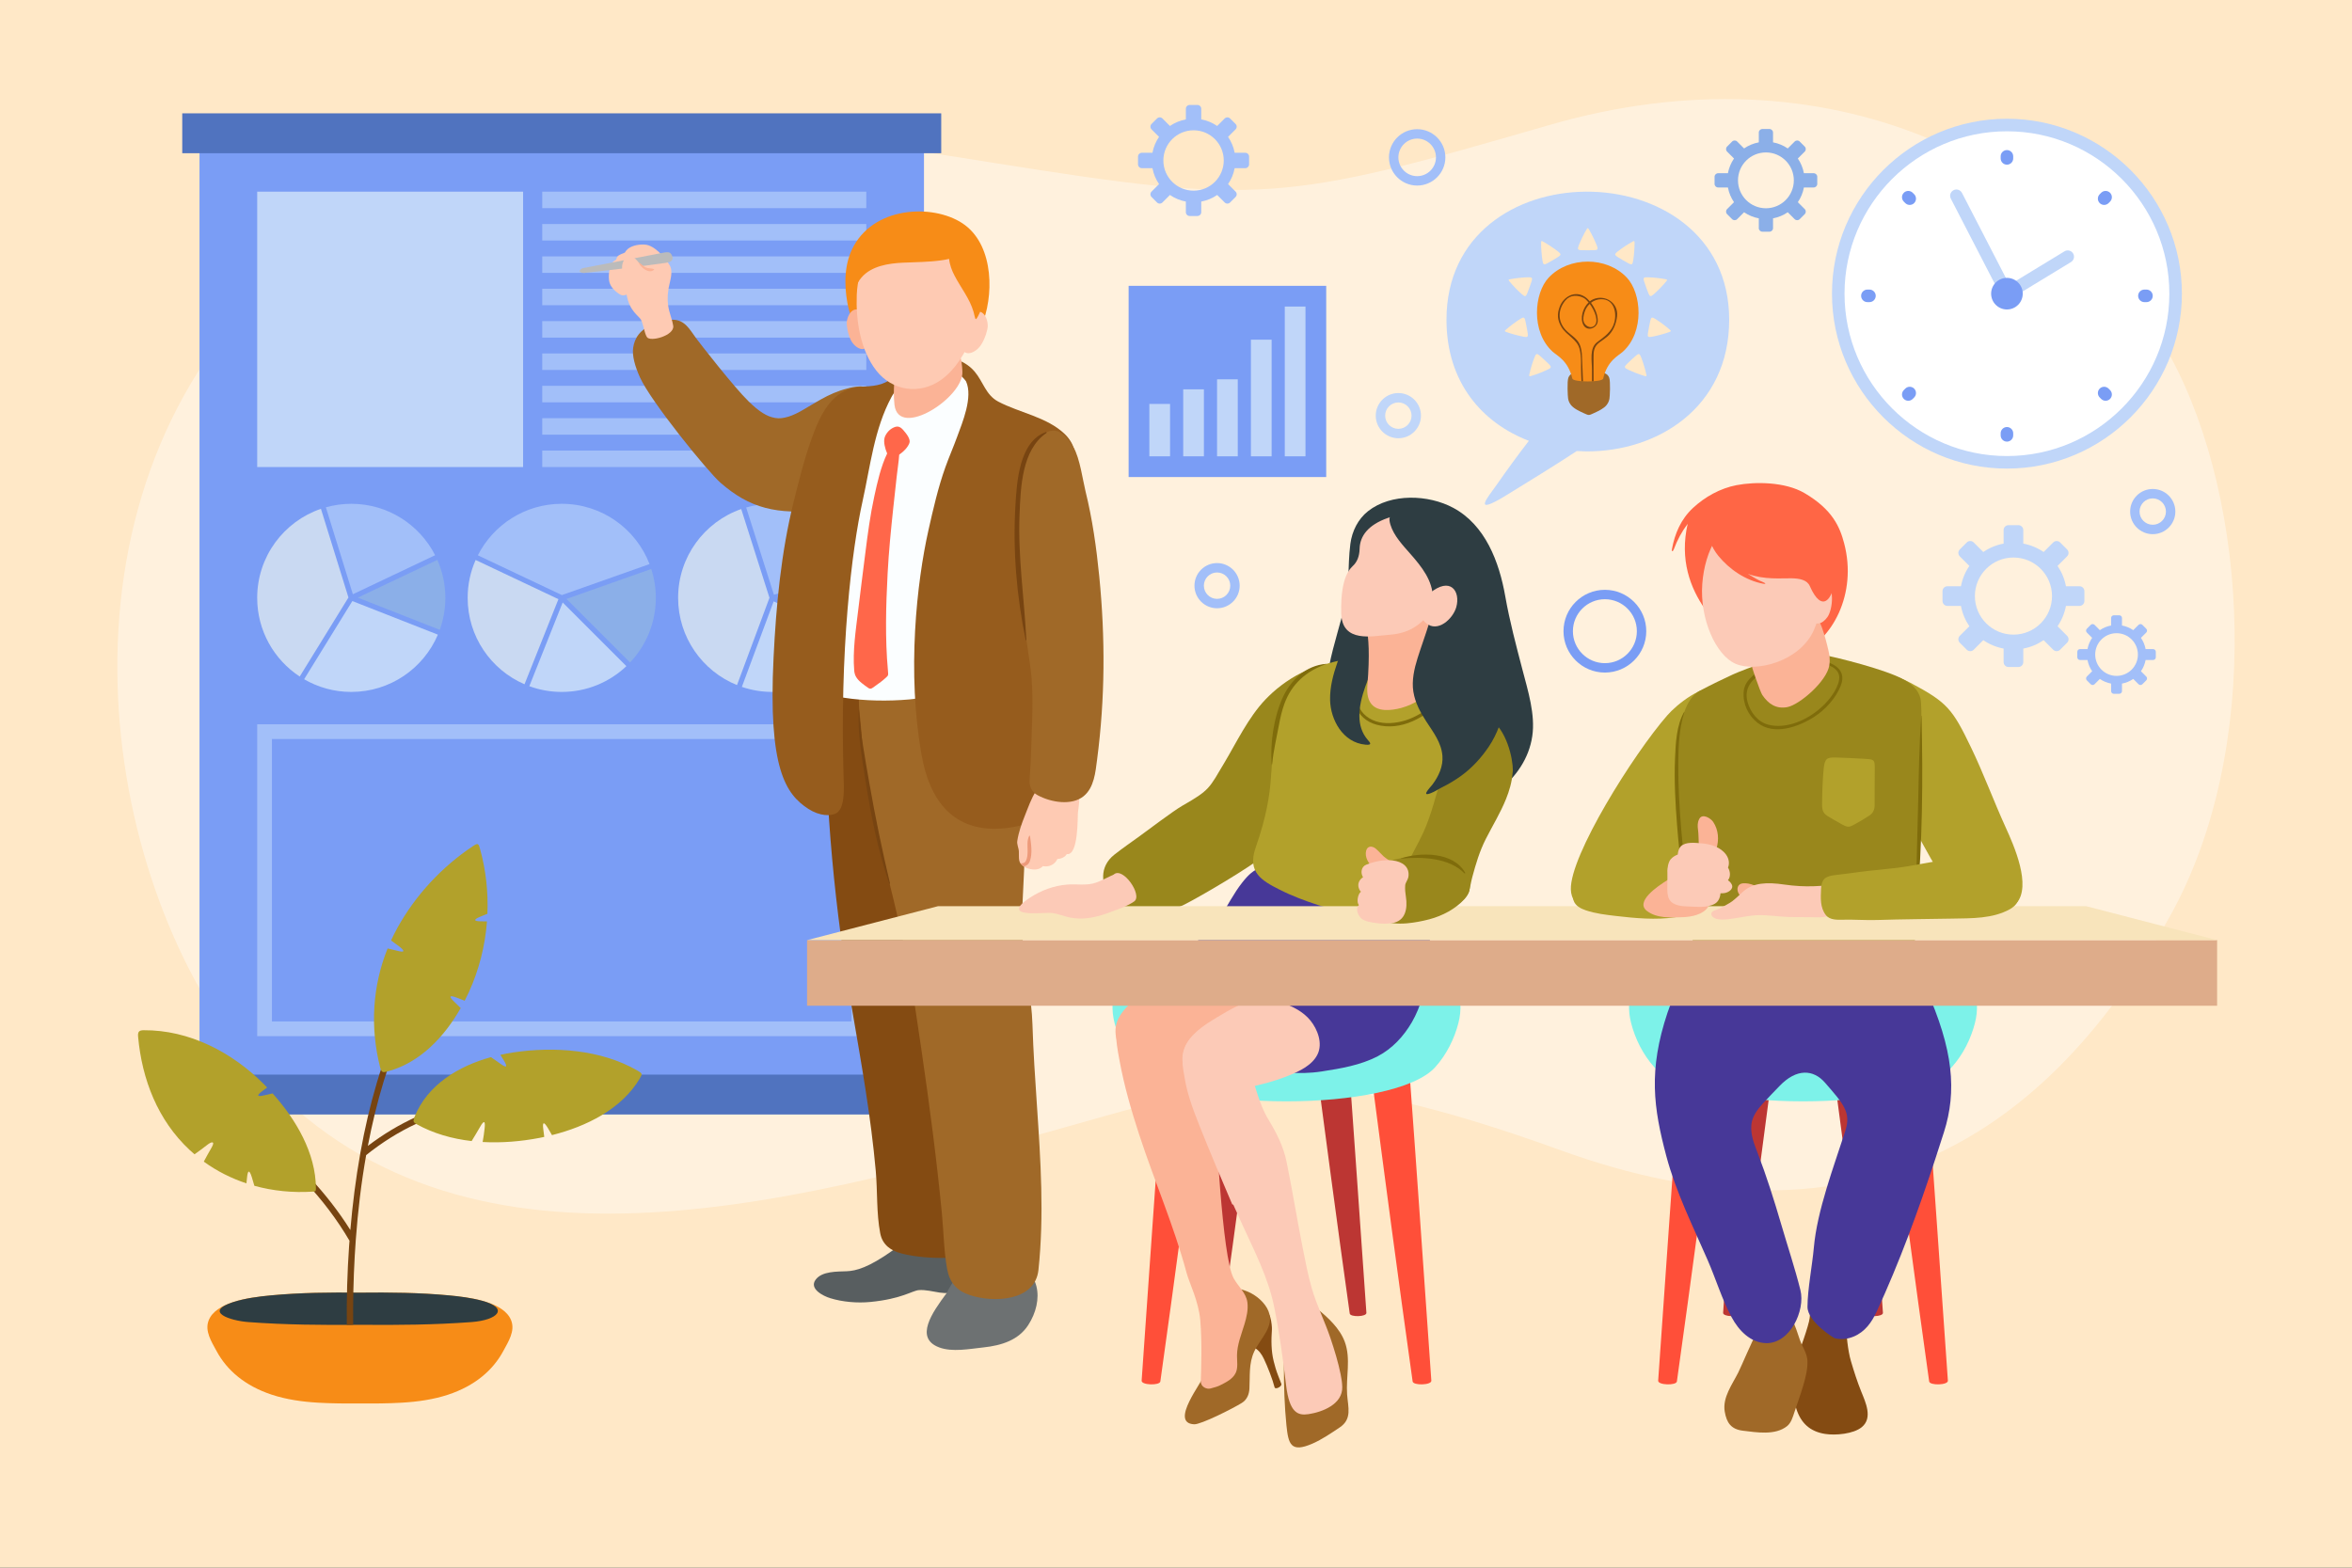 <?xml version="1.0" encoding="utf-8"?>
<!-- Generator: Adobe Illustrator 27.5.0, SVG Export Plug-In . SVG Version: 6.00 Build 0)  -->
<svg version="1.1" xmlns="http://www.w3.org/2000/svg" xmlns:xlink="http://www.w3.org/1999/xlink" x="0px" y="0px"
	 viewBox="0 0 750 500" style="enable-background:new 0 0 750 500;" xml:space="preserve">
<rect x="0" y="0" width="750" height="500" fill="#333333" stroke="none"/>
<g id="BACKGROUND">
	<rect y="0.001" style="fill:#FFE8C7;" width="750" height="500"/>
</g>
<g id="OBJECTS">
	<path style="opacity:0.4;fill:#FFFFFF;" d="M493.9,39.924c-84.341,24.488-92.297,25.566-177.811,11.901
		c-56.674-9.058-131.412-20.872-191.518,10.023c-17.424,8.956-33.752,22.068-47.644,38.134
		c-64.656,74.77-41.208,192.616,7.832,244.5c66.368,70.223,172.309,38.334,265.195,12.132
		c43.006-12.134,67.851-18.656,147.871,10.306c90.511,32.758,152.114,0.424,194.08-74.613
		c29.718-53.141,25.229-132.145,0.331-178.337C658.315,51.035,582.769,14.122,493.9,39.924z"/>
	<path style="fill:#FFE8C7;" d="M649.619,418.772c-11.31-0.434-26.619-3.607-31.315-5.452c-4.243-1.667-11.555-3.415-20.038-4.975
		c-33.279-6.116-44.54-6.267-62.786-2.216c-5.19,1.154-11.161,2.548-17.155,3.933c-25.053,5.791-41.091,6.113-55.708,2.995
		c-7.557-1.611-14.931-3.776-22.542-5.209c-5.705-1.076-33.189-3.201-52.261-0.385c-22.097,3.261-26.987,11.768-46.564,4.231
		c-17.711-6.814-17.475-9.544-54.211-7.813c-10.949,0.517-23.411,1.245-32.556,1.947c-39.58,3.037-38.806,21.201-0.872,23.937
		c4.11,0.296,8.234,0.483,12.334,0.79c10.932,0.82,19.753,7.234,29.352,11.106c5.505,2.222,11.076,3.07,17.129,3.176
		c6.424,0.113,12.861-0.203,19.258,0.443c7.194,0.728,13.797,3.242,19.27,7.272c4.136,3.045,7.794,6.232,13.119,7.722
		c6.647,1.86,13.175-0.006,19.899-0.223c6.832-0.22,13.849,2.107,20.134,4.135c6.195,1.996,12.337,4.011,18.908,4.915
		c7.364,1.017,15.127,0.764,22.56,0.595c16.388-0.378,20.871-4.044,37.274-4.504c33.034-0.927,45.131,2.281,61.804,2.544
		c8.352,0.133,16.718,0.479,25.057,0.054c44.447-2.274,49.485-17.111,78.914-17.874
		C713.554,448.235,722.809,421.576,649.619,418.772z"/>
	<g>
		<g>
			<rect x="63.616" y="45.826" style="fill:#7A9DF5;" width="231.02" height="299.952"/>
			<rect x="58.116" y="342.739" style="fill:#5073BF;" width="242.02" height="12.72"/>
			<rect x="58.116" y="36.146" style="fill:#5073BF;" width="242.02" height="12.72"/>
		</g>
		<g>
			<rect x="172.908" y="61.128" style="fill:#A2BFF9;" width="103.331" height="5.258"/>
			<rect x="172.908" y="71.449" style="fill:#A2BFF9;" width="103.331" height="5.258"/>
			<rect x="172.908" y="81.771" style="fill:#A2BFF9;" width="103.331" height="5.258"/>
			<rect x="172.908" y="92.092" style="fill:#A2BFF9;" width="103.331" height="5.258"/>
			<rect x="172.908" y="102.415" style="fill:#A2BFF9;" width="103.331" height="5.258"/>
			<rect x="172.908" y="112.736" style="fill:#A2BFF9;" width="103.331" height="5.258"/>
			<rect x="172.908" y="123.058" style="fill:#A2BFF9;" width="103.331" height="5.258"/>
			<rect x="172.908" y="133.379" style="fill:#A2BFF9;" width="103.331" height="5.258"/>
			<rect x="172.908" y="143.701" style="fill:#A2BFF9;" width="103.331" height="5.258"/>
		</g>
		<g>
			<path style="fill:#C0D6F9;" d="M246.703,191.806l-10.14,27.274c3.037,1.034,6.288,1.604,9.675,1.604
				c11.789,0,21.984-6.803,26.889-16.694L246.703,191.806z"/>
			<path style="fill:#A2BFF9;" d="M246.785,189.676l28.154-7.746c-3.747-12.299-15.177-21.247-28.701-21.247
				c-2.882,0-5.665,0.414-8.303,1.173L246.785,189.676z"/>
			<path style="fill:#8BAFE8;" d="M273.823,202.491c1.554-3.624,2.417-7.616,2.417-11.808c0-2.469-0.304-4.865-0.867-7.159
				l-26.734,7.354L273.823,202.491z"/>
			<path style="fill:#C9D9F2;" d="M245.365,190.661l-9.006-28.307c-11.713,4.085-20.121,15.221-20.121,28.329
				c0,12.598,7.77,23.375,18.775,27.82L245.365,190.661z"/>
			<path style="fill:#A2BFF9;" d="M179.171,189.791l27.953-9.884c-4.33-11.243-15.229-19.225-27.999-19.225
				c-11.681,0-21.796,6.68-26.751,16.426L179.171,189.791z"/>
			<path style="fill:#8BAFE8;" d="M200.909,211.298c5.09-5.376,8.218-12.628,8.218-20.615c0-3.217-0.512-6.314-1.45-9.219
				l-27.04,9.561L200.909,211.298z"/>
			<rect x="179.126" y="190.683" style="fill:#A2BFF9;" width="0.001" height="0.001"/>
			<path style="fill:#C9D9F2;" d="M178.071,191.097l-26.405-12.496c-1.63,3.697-2.541,7.782-2.541,12.083
				c0,12.35,7.466,22.955,18.129,27.555L178.071,191.097z"/>
			<path style="fill:#C0D6F9;" d="M179.429,192.153l-10.641,26.7c3.223,1.184,6.704,1.83,10.337,1.83
				c7.987,0,15.24-3.127,20.615-8.217L179.429,192.153z"/>
			<path style="fill:#8BAFE8;" d="M140.233,200.878c1.151-3.183,1.78-6.616,1.78-10.195c0-4.312-0.917-8.408-2.554-12.113
				l-25.369,12.04L140.233,200.878z"/>
			<path style="fill:#A2BFF9;" d="M112.52,189.528l26.229-12.449c-4.961-9.729-15.066-16.396-26.736-16.396
				c-2.807,0-5.52,0.393-8.096,1.114L112.52,189.528z"/>
			<path style="fill:#C9D9F2;" d="M95.574,215.773l15.539-25.205l-8.774-28.283c-11.82,4.026-20.326,15.215-20.326,28.397
				C82.013,201.18,87.408,210.413,95.574,215.773z"/>
			<path style="fill:#C0D6F9;" d="M112.354,191.704L96.98,216.64c4.42,2.566,9.553,4.043,15.033,4.043
				c12.404,0,23.049-7.53,27.617-18.266L112.354,191.704z"/>
		</g>
		<rect x="82.013" y="61.128" style="fill:#C0D6F9;" width="84.79" height="87.831"/>
		<path style="fill:#A2BFF9;" d="M82.013,231.003v99.474h194.227v-99.474H82.013z M271.542,325.78H86.71V235.7h184.833V325.78z"/>
	</g>
	<g>
		<path style="fill:#585E60;" d="M304.438,394.624c-3.953-1.725-10.012-1.782-13.922,0.136c-1.191,0.584-3.399,2.308-5.722,3.963
			c-7.917,5.642-11.867,6.593-14.735,6.725c-3.073,0.141-7.927-0.082-9.979,2.705c-2.174,2.953,2.542,5.229,4.574,5.863
			c4.009,1.252,8.744,1.641,12.917,1.231c10.014-0.981,13.355-3.615,15.402-3.775c2.213-0.173,4.48,0.466,6.658,0.785
			c3.807,0.559,10.149-0.171,9.767-5.189C309.042,402.386,309.382,396.781,304.438,394.624z"/>
		<path style="fill:#F78C17;" d="M307.745,71.816c-8.943-6.744-28.186-6.517-35.473,6.577c-3.079,5.53-3.142,12.182-2.059,18.199
			c2.284,12.697,12.535,18.337,18.917,19.3c7.658,1.154,15.67-1.621,19.138-4.925c2.013-1.915,3.53-4.269,4.637-6.83
			C316.997,94.664,317.001,78.796,307.745,71.816z"/>
		<path style="fill:#FBB396;" d="M276.177,101.643c0.925,1.961,1.174,4.568,0.978,6.624c-0.479,5-4.461,3.015-5.852,0.172
			c-1.052-2.148-1.381-4.888-1.301-5.669C270.369,99.223,273.637,96.257,276.177,101.643z"/>
		<path style="fill:#6D7172;" d="M320.943,402.188c-2.704-0.513-5.218,0.142-7.67-0.01c-5.946-0.368-10.394,8.224-11.439,10.284
			c-4.591,6.178-10.277,14.26-2.407,17.26c4.201,1.603,9.761,0.491,14.131,0.029c5.911-0.628,11.245-2.361,14.341-7.156
			C332.901,414.842,332.154,404.321,320.943,402.188z"/>
		<path style="fill:#A06928;" d="M273.732,123.277c-1.181,0.063-2.363,0.29-3.535,0.634c-2.982,0.744-5.786,1.975-8.506,3.517
			c-1.821,1.032-3.596,2.099-5.372,3.152c-7.31,4.336-11.116,3.771-17.618-2.574c-4.714-4.601-15.554-18.533-16.793-20.226
			c-2.002-2.736-3.508-5.732-7.299-5.806c-3.889-0.077-8.631,1.752-10.945,4.675c-0.996,1.259-1.538,2.72-1.762,4.256
			c-0.371,2.559,0.574,5.922,2.168,9.458c3.494,7.751,21.591,30.026,25.649,33.577c9.346,8.179,17.956,10.313,32.479,8.744
			c5.795-0.626,14.568-23.214,15.526-34.442C278.107,123.752,275.742,123.054,273.732,123.277z"/>
		<path style="fill:#844B12;" d="M310.966,379.332c0.02-8.866,0.081-17.736-0.049-26.602c-0.256-17.533-1.347-35.044-2.24-52.553
			c-0.862-16.898-1.921-33.987-1.159-50.906c0.405-9.001,1.335-18.719,0.276-29.002c-13.924,0.08-26.396,0.712-41.36,0.841
			c-2.828,0.025-3.227,1.938-3.237,3.901c-0.165,32.501,3.06,65.305,8.572,97.288c2.928,16.994,5.961,33.985,7.492,51.177
			c0.583,6.537,0.185,13.381,1.415,19.833c0.707,3.705,3.332,5.577,6.826,6.48c4.502,1.163,9.757,1.494,14.38,1.408
			c3.754-0.067,8.164-0.983,9.186-5.131c0.575-2.334,0.32-4.924,0.194-7.295C311.092,385.61,310.958,382.503,310.966,379.332z"/>
		<path style="fill:#A06928;" d="M329.225,326.672c-0.262-8.393-2.22-16.643-2.974-24.989c-0.824-9.125,0.209-18.634,0.435-27.784
			c0.264-10.681,0.439-21.365,0.466-32.047c0.01-4.044,0.002-8.09-0.116-12.133c-0.049-1.68,0.117-4.579-0.093-7.009
			c-0.304-3.499-0.075-2.757-3.358-2.667c-11.258,0.312-45.422,0.292-49.663,0.954c-0.155,3.491,0.056,5.444,0.251,7.097
			c0.44,3.719,0.581,7.463,0.956,11.19c1.637,16.297,6.074,32.166,9.896,48.046c1.668,6.93,3.272,13.874,4.731,20.85
			c1.441,8.829,2.753,17.68,4.046,26.516c2.545,17.391,4.855,34.823,6.544,52.321c0.563,5.825,0.622,11.868,1.656,17.631
			c0.796,4.436,3.051,7.015,7.27,8.416c7.456,2.478,20.79,2.03,21.861-8.007c1.859-17.421,0.702-34.945-0.472-52.37
			C330.077,344.019,329.495,335.355,329.225,326.672z"/>
		<path style="fill:#FBFEFF;" d="M310.439,121.353c-2.953-3.659-8.296-5.287-12.865-4.809c-8.175,0.855-12.662,5.622-16.685,11.332
			c-4.257,6.039-6.35,13.847-7.844,20.834c-1.208,5.652-7.545,39.762-9.233,66.938c-0.268,4.304,0.497,6.14,5.295,6.885
			c6.673,1.037,14.12,1.141,20.829,0.549c3.895-0.344,5.922-0.993,6.029-4.629c1.123-38.145,10.009-63.212,12.601-71.276
			c1.486-4.624,3.159-9.18,3.912-14.001C313.088,129.257,313.061,124.601,310.439,121.353z"/>
		<path style="fill:#965C1D;" d="M339.529,138.441c-5.656-5.455-14.45-6.788-21.19-10.344c-4.017-2.119-4.79-6.316-7.531-9.56
			c-0.886-1.049-1.949-1.948-3.182-2.676c-3.716-2.195-8.973-2.834-15.56-1.335c-2.805,0.638-4.631,2.793-6.443,4.855
			c-2.851,3.243-5.932,3.709-10.097,3.903c-3.067,0.143-5.794,0.843-8.264,2.703c-4.207,3.171-6.438,8.438-8.207,13.229
			c-2.475,6.706-4.216,13.779-5.944,20.705c-4.038,16.188-5.623,33.172-6.442,49.809c-1.748,35.441,3.883,43.576,11.1,48.255
			c3.552,2.304,7.343,2.476,9.115,1.238c2.048-1.431,2.314-5.463,2.167-9.875c-1.409-42.139,2.618-74.26,6.001-89.5
			c2.48-11.174,3.701-22.963,9.208-33.2c4.112-7.645,17.89-13.119,23.776-5.047c2.313,5.041-1.202,13.26-2.832,17.733
			c-1.186,3.255-2.585,6.431-3.75,9.693c-2.327,6.514-3.901,13.42-5.412,20.161c-3.635,16.224-6.986,45.249-2.088,72.012
			c4.517,24.685,21.298,24.486,31.417,22.119c1.862-0.435,4.057-1.16,5.226-2.787c1.335-1.857,1.349-4.047,1.384-6.253
			c0.071-4.41-0.198-8.826-0.441-13.228c-0.94-17.036-0.098-33.813,2.648-50.661c1.647-10.109,3.91-20.039,6.608-29.913
			C342.744,153.341,345.594,144.292,339.529,138.441z"/>
		<path style="fill:#FECAB3;" d="M343.739,259.067c0.283-2.128,0.726-4.675,0.065-5.678c-0.288-0.434-8.596-1.611-11.651-1.938
			c-1.404-0.148-0.994-0.346-1.788,0.861c-1.539,2.331-2.558,5.362-3.561,7.841c-1.021,2.522-1.98,5.259-2.41,8.022
			c-0.185,1.183,0.453,2.225,0.499,3.404c0.062,1.569-0.194,3.059,0.698,4.035c0.698,0.763,1.654,1.305,2.878,1.556
			c1.987,0.411,3.243-0.029,4.093-0.928c1.57,0.325,3.211-0.212,4.204-1.564c0.167-0.227,0.303-0.466,0.421-0.712
			c1.053-0.018,2.137-0.465,2.769-1.249c0.081-0.101,0.145-0.209,0.215-0.313C343.982,273.015,343.579,260.278,343.739,259.067z"/>
		<path style="fill:#FBB396;" d="M288.655,111.284c-2.621,1.849-3.023,4.396-3.369,8.497c-0.274,3.257-0.379,6.781-0.054,9.372
			c1.377,10.997,22.134-2.456,21.658-10.639c-0.203-3.507-0.232-9.726-9.67-9.574C294.017,108.991,290.733,109.817,288.655,111.284z
			"/>
		<path style="fill:#FECAB3;" d="M273.201,94.025c-0.321,8.097,1.105,17.579,6.212,24.147c5.087,6.542,13.856,7.816,20.667,2.991
			c4.622-3.274,7.723-8.623,9.856-13.749c3.512-8.441,4.419-17.61,0.161-25.389c-5.841-10.67-26.15-13.716-33.611-0.176
			C274.592,85.288,273.385,89.418,273.201,94.025z"/>
		<path style="fill:#A06928;" d="M350.535,183.874c-0.901-9.152-2.189-18.287-4.397-27.223c-0.857-3.473-1.769-10.425-3.802-13.957
			c-2.369-4.116-6.796-9.556-13.395-0.175c-3.457,4.914-4.02,15.217-4.327,21.002c-0.419,7.905-0.342,15.817,0.393,23.7
			c0.81,8.686,2.475,17.25,3.602,25.895c1.112,8.534,0.452,17.101,0.21,25.668c-0.092,3.263-0.234,6.443-0.499,9.691
			c-0.183,2.249,0.552,4.071,2.564,5.155c4.405,2.376,10.94,3.342,14.657,0.311c3.385-2.762,3.778-7.716,4.307-11.745
			C352.4,222.702,352.463,203.439,350.535,183.874z"/>
		<path style="fill:#FECAB3;" d="M308.52,102.109c-1.259,1.971-1.885,4.727-1.958,6.954c-0.176,5.415,4.358,3.839,6.238,0.988
			c1.42-2.154,2.15-5.04,2.171-5.885C315.068,100.32,311.979,96.698,308.52,102.109z"/>
		<path style="fill:#FECAB3;" d="M214.672,103.909c-0.26-1.647-0.873-3.179-1.281-4.789c-0.616-2.434-0.595-4.888-0.164-7.342
			c0.389-2.209,1.598-5.203,0.23-7.317c-1.58-2.44-4.7-6.221-7.801-6.448c-1.773-0.13-3.989,0.231-5.407,1.341
			c-0.384,0.301-0.727,0.728-1.021,1.226c-0.813,0.281-1.575,0.647-1.909,0.85c-0.493,0.3-0.703,0.852-0.844,1.416
			c-0.598,0.283-1.108,0.673-1.387,1.157c-0.884,1.539-1.165,4.184-0.778,5.9c0.389,1.729,2.026,3.205,3.499,4.073
			c0.57,0.335,1.275,0.266,2.009-0.001c0.9,5.358,3.977,6.798,4.599,8.035c0.743,1.482,1.026,4.094,1.855,5.485
			C207.275,109.173,215.162,107.021,214.672,103.909z"/>
		<path style="fill:#F78C17;" d="M313.207,90.874c-0.241-3.63-0.778-7.156-2.455-10.421c-3.099-6.037-9.931-8.261-16.269-8.642
			c-14.132-0.849-25.877,10.629-23.867,24.52c0.284,1.965,0.791,1.813,1.12-0.292c0.424-2.719,1.176-5.441,2.979-7.54
			c3.192-3.712,8.688-4.51,13.267-4.721c4.031-0.185,7.989-0.178,11.998-0.723c0.824-0.112,1.753-0.259,2.671-0.484
			c0.175,1.872,0.905,3.768,1.734,5.352c2.08,3.974,4.84,7.32,6.056,11.529c0.702,2.436,0.413,3.517,1.918,0.416
			C313.657,97.191,313.395,93.678,313.207,90.874z"/>
		<path style="fill:#FF674A;" d="M284.52,136.579c-1.181,0.658-2.151,1.936-2.46,3.089c-0.349,1.301,0.13,3.366,0.836,4.961
			c-2.026,4.261-3.101,9.088-4.09,13.623c-1.302,5.97-2.107,12.044-2.867,18.103c-0.771,6.16-1.575,12.319-2.307,18.483
			c-0.725,6.105-1.769,12.776-1.241,19.003c0.054,0.632,0.136,1.735,1.344,3.048c0.603,0.657,1.343,1.222,2.078,1.767
			c1.875,1.391,1.629,1.319,3.621-0.117c0.945-0.681,1.912-1.352,2.754-2.137c1.078-1.003,1.118-0.767,0.953-2.565
			c-0.925-10.205-0.637-20.67-0.101-30.867c0.363-6.925,1.047-13.83,1.779-20.724c0.366-3.443,0.752-6.885,1.128-10.327
			c0.247-2.26,0.631-4.594,0.797-6.909c1.408-0.986,2.684-2.245,3.241-3.693c0.458-1.191-0.873-2.937-2.011-4.22
			C286.841,135.821,285.916,135.8,284.52,136.579z"/>
		<path style="fill:#BBBBBB;" d="M213.568,80.604c-0.378-0.214-1.056-0.184-1.812-0.054c-1.26,0.218-23.35,4.528-25.786,4.946
			c-0.26,0.045-0.488,0.157-0.682,0.31c-0.569,0.443-0.595,0.854-0.023,1.085c0.262,0.106,0.556,0.141,0.865,0.17
			c6.409-0.636,18.454-2.125,26.168-3.22c0.504-0.072,0.976-0.249,1.434-0.416C214.97,82.972,214.416,81.086,213.568,80.604z"/>
		<path style="fill:#FECAB3;" d="M205.929,87.189c-0.773-1.336-4.286-7.825-6.613-4.757c-1.248,1.645-1.182,3.64-0.33,5.434
			c0.578,1.215,1.74,2.195,2.619,3.18c0.925,1.037,1.396,2.141,1.647,3.337c1.08,5.162,6.242,3.333,7.027,2.329
			C213.143,93.043,207.499,89.904,205.929,87.189z"/>
		<path style="fill:#ED9A7A;" d="M328.438,266.635c-0.018-0.12-0.201-0.133-0.253-0.034c-0.779,1.509-0.503,3.211-0.508,4.85
			c-0.003,1.01-0.058,2.103-0.495,3.031c-0.36,0.764-1.035,0.92-1.788,0.864c0.061,0.092,0.119,0.185,0.197,0.27
			c0.252,0.275,0.551,0.512,0.871,0.726c0.847-0.179,1.583-0.712,1.939-1.696C329.281,272.205,328.807,269.141,328.438,266.635z"/>
		<g>
			<path style="fill:#774411;" d="M333.544,137.794c-8.576,3.004-9.305,15.968-9.749,23.442
				c-0.854,14.343,0.386,28.863,3.277,42.923c0.024,0.117,0.213,0.09,0.207-0.028c-0.66-13.356-2.712-26.523-2.169-39.939
				c0.348-8.603,0.679-20.722,8.567-26.084C333.83,138.003,333.738,137.726,333.544,137.794L333.544,137.794z"/>
		</g>
		<g>
			<path style="fill:#774411;" d="M273.821,226.456c-0.366,7.409,0.965,14.986,2.117,22.282c1.77,11.211,3.952,22.335,7.611,33.091
				c0.054,0.156,0.287,0.095,0.249-0.068c-2.478-10.542-4.708-21.193-6.56-31.864c-1.338-7.712-2.841-15.616-3.323-23.441
				C273.911,226.396,273.824,226.395,273.821,226.456L273.821,226.456z"/>
		</g>
	</g>
	<g>
		<g>
			<g>
				<path style="fill:#FF4F39;" d="M601.886,341.768c4.292,32.958,8.661,65.906,13.282,98.83c0.195,1.359,6.068,1.204,5.967-0.245
					c-2.31-32.829-4.549-65.665-6.979-98.491C614.138,341.625,601.858,341.563,601.886,341.768z"/>
				<path style="fill:#FF4F39;" d="M548.005,341.768c-4.293,32.958-8.662,65.906-13.283,98.83c-0.195,1.359-6.068,1.204-5.967-0.245
					c2.311-32.829,4.549-65.665,6.981-98.491C535.752,341.625,548.031,341.563,548.005,341.768z"/>
			</g>
			<g>
				<path style="fill:#BC3633;" d="M583.272,330.853c3.825,29.374,7.719,58.739,11.837,88.082c0.175,1.212,5.409,1.073,5.318-0.218
					c-2.06-29.259-4.054-58.524-6.22-87.78C594.192,330.726,583.248,330.67,583.272,330.853z"/>
				<path style="fill:#BC3633;" d="M566.619,330.853c-3.826,29.374-7.72,58.739-11.838,88.082c-0.175,1.212-5.409,1.073-5.318-0.218
					c2.06-29.259,4.054-58.524,6.222-87.78C555.7,330.726,566.644,330.67,566.619,330.853z"/>
			</g>
			<path style="fill:#7DF2E9;" d="M627.825,314.192c-2.905-2.976-7.239-4.012-11.591-4.471c-5.949-0.627-11.966-0.361-17.921,0.078
				c-5.494,0.405-41.242,0.405-46.737,0c-5.955-0.439-11.972-0.705-17.921-0.078c-4.352,0.459-8.685,1.495-11.59,4.471
				c-3.164,3.243-2.928,8.242-1.934,12.122c1.275,4.975,3.744,9.995,7.379,14.044c13.052,14.545,81.816,14.545,94.868,0
				c3.635-4.049,6.104-9.069,7.379-14.044C630.752,322.434,630.989,317.435,627.825,314.192z"/>
		</g>
		<g>
			<g>
				<path style="fill:#FF4F39;" d="M437.173,341.768c4.292,32.958,8.661,65.906,13.282,98.83c0.195,1.359,6.068,1.204,5.967-0.245
					c-2.311-32.829-4.549-65.665-6.979-98.491C449.425,341.625,437.146,341.563,437.173,341.768z"/>
				<path style="fill:#FF4F39;" d="M383.292,341.768c-4.293,32.958-8.662,65.906-13.283,98.83c-0.195,1.359-6.068,1.204-5.967-0.245
					c2.311-32.829,4.549-65.665,6.98-98.491C371.039,341.625,383.318,341.563,383.292,341.768z"/>
			</g>
			<g>
				<path style="fill:#BC3633;" d="M418.56,330.853c3.825,29.374,7.719,58.739,11.837,88.082c0.175,1.212,5.409,1.073,5.318-0.218
					c-2.06-29.259-4.054-58.524-6.22-87.78C429.479,330.726,418.535,330.67,418.56,330.853z"/>
				<path style="fill:#BC3633;" d="M401.906,330.853c-3.826,29.374-7.72,58.739-11.838,88.082c-0.175,1.212-5.409,1.073-5.318-0.218
					c2.06-29.259,4.054-58.524,6.222-87.78C390.987,330.726,401.931,330.67,401.906,330.853z"/>
			</g>
			<path style="fill:#7DF2E9;" d="M463.112,314.192c-2.905-2.976-7.239-4.012-11.591-4.471c-5.949-0.627-11.966-0.361-17.921,0.078
				c-5.494,0.405-41.242,0.405-46.737,0c-5.955-0.439-11.972-0.705-17.92-0.078c-4.353,0.459-8.686,1.495-11.591,4.471
				c-3.164,3.243-2.927,8.242-1.934,12.122c1.275,4.975,3.745,9.995,7.38,14.044c13.051,14.545,81.816,14.545,94.868,0
				c3.635-4.049,6.105-9.069,7.379-14.044C466.039,322.434,466.276,317.435,463.112,314.192z"/>
		</g>
		<path style="fill:#2E3D42;" d="M485.491,213.652c-2.04-7.816-4.101-15.525-5.503-23.497c-1.94-11.04-6.395-22.708-16.563-28.176
			c-7.936-4.269-19.866-4.725-27.198,1.062c-3.174,2.505-5.1,6.369-5.624,10.413c-0.473,3.635-0.505,7.294-0.673,10.952
			c-0.193,4.222-0.986,8.29-2.061,12.357c-1.836,6.938-4.111,13.774-4.803,20.965c-0.629,6.554,1.059,12.944,3.853,18.784
			c5.114,10.69,13.918,19.86,25.602,22.136c9.852,1.92,20.686-1.974,25.487-6.502c5.381-4.371,9.535-10.16,10.6-17.347
			C489.632,227.895,487.212,220.248,485.491,213.652z"/>
		<path style="fill:#99871C;" d="M430.661,211.568c-11.029-1.421-21.404,5.479-27.197,11.585c-5.403,5.696-9.242,13.75-12.92,19.915
			c-5.049,8.459-4.647,8.832-13.603,13.958c-2.763,1.58-11.313,8.041-13.534,9.652c-2.603,1.887-5.4,3.81-8.05,5.897
			c-4.925,3.879-4.241,9.618-1.192,13.875c4.736,6.614,18.05,4.308,22.289,2.631c2.436-0.964,17.225-9.432,24.7-14.733
			c9.757-6.921,12.738-11.49,17.311-17.856C428.315,242.777,438.535,212.583,430.661,211.568z"/>
		<path style="fill:#844B12;" d="M407.565,438.712c-0.59-1.486-1.042-3.038-1.423-4.589c-0.824-3.354-0.787-6.744-0.556-10.159
			c0.066-0.977-0.536-7.938-2.777-4.078c-0.528,0.909-2.154,3.371-3.246,5.459c-1.098,2.097-1.315,3.434,0.4,4.45
			c1.515,0.896,2.334,2.077,3.08,3.635c1.114,2.324,2.755,6.486,3.399,9.061c0.201,0.807,2.498-0.279,2.132-1.165
			C408.393,440.885,407.685,439.009,407.565,438.712z"/>
		<path style="fill:#A06928;" d="M404.477,418.15c-1.014-2.542-3.79-5.102-6.786-6.272c-4.808-1.881-7.348-1.308-9.722,5.729
			c-2.205,6.543-1.561,13.639-3.589,20.235c-0.9,2.93-11.626,16.022-3.595,16.425c2.144,0.107,12.333-5.027,15.182-6.802
			c1.645-1.022,2.347-2.706,2.447-4.559c0.223-4.097-0.258-7.971,1.537-11.869C401.876,426.859,406.483,423.188,404.477,418.15z"/>
		<path style="fill:#A06928;" d="M429.566,444.756c-0.403-5.598,1.249-11.371-0.747-16.798c-1.568-4.268-5.349-7.771-8.968-10.691
			c-2.936-2.369-8.433-3.092-9.619,4.351c-1.003,6.293-1.186,21.468-0.017,32.948c0.615,6.028,1.367,8.895,8.327,5.848
			c3.037-1.33,5.882-3.291,8.636-5.128C431.224,452.586,429.864,448.876,429.566,444.756z"/>
		<path style="fill:#473898;" d="M454.95,292.54c-2.504-8.182-12.507-10.326-19.825-11.49c-5.013-0.797-10.043-1.382-15.036-2.313
			c-3.427-0.64-7.013-1.473-10.598-1.908c-6.829-0.832-9.207-0.643-13.392,4.678c-2.706,3.439-4.662,7.395-7.023,11.064
			c-2.035,3.161-9.563,9.579-16.027,15.266c-10,8.794-11.285,14.376-3.67,21.791c3.633,3.539,9.011,5.853,13.367,7.256
			c5.43,1.748,11.159,2.527,16.738,3.63c7.308,1.444,14.576,2.362,21.997,1.213c6.064-0.94,12.316-1.975,17.815-4.83
			c4.66-2.42,8.306-6.377,10.919-10.874c2.835-4.879,4.254-10.529,5.011-16.074C455.972,304.487,456.588,297.886,454.95,292.54z"/>
		<path style="fill:#FBB396;" d="M362.906,318.147c-1.86,1.239-4.339,3.338-5.971,6.127c-4.71,8.052,4.915,19.423,15.069,17.818
			c3.819-0.603,7.632-1.834,10.635-2.72c4.307-1.27,8.566-2.831,12.536-4.947c4.986-2.659,9.544-9.527,1.922-12.845
			c-5.674-2.468-14.714-5.764-19.964-6.302C371.502,314.702,367.577,315.035,362.906,318.147z"/>
		<path style="fill:#FBB396;" d="M397.753,415.284c-0.434-2.996-2.931-4.966-4.362-7.576c-3.791-6.911-5.502-48.696-6.526-59.61
			c-0.752-8.009-2.17-14.189-9.086-19.232c-3.129-2.284-20.762-13.257-21.805-0.519c-0.267,3.26,0.436,6.727,1.02,9.916
			c1.453,7.945,3.738,15.876,6.247,23.548c5.008,15.314,10.989,28.762,15.189,44.352c0.804,2.984,3.803,8.884,4.313,14.942
			c0.598,7.125,0.301,15.164,0.166,19.401c-0.06,1.867,1.888,2.637,3.041,2.349c1.198-0.3,2.383-0.655,3.032-0.984
			c1.911-0.969,4.064-1.973,5.049-3.983c0.807-1.651,0.404-3.849,0.421-5.609c0.031-3.44,1.416-6.717,2.391-9.967
			C397.508,420.09,398.09,417.615,397.753,415.284z"/>
		<path style="fill:#FCCAB7;" d="M417.842,325.455c-2.253-2.761-5.635-4.515-9.065-5.663c-4.261-1.426-8.601-1.648-14.561,1.24
			c-2.14,1.036-4.189,2.267-6.098,3.412c-4.016,2.409-8.788,5.427-10.487,10c-1.784,4.799,0.665,10.132,5.096,12.362
			c4.419,2.224,10.059,1.098,14.666,0.145c4.607-0.952,9.213-2.156,13.581-3.919c3.377-1.362,7.439-3.271,9.139-6.711
			C421.864,332.777,420.146,328.28,417.842,325.455z"/>
		<path style="fill:#FCCAB7;" d="M427.519,438.422c-0.783-3.915-1.983-7.818-3.253-11.6c-1.809-5.389-4.407-10.509-5.978-15.969
			c-1.208-4.197-2.028-8.517-2.876-12.799c-1.797-9.084-3.269-18.23-5.108-27.306c-1.044-5.156-3.182-9.286-5.878-13.762
			c-3.065-5.087-4.021-10.746-6.218-16.179c-1.568-3.878-4.251-7.253-7.746-9.012c-5.423-2.729-10.52-3.6-12.738,2.686
			c-0.923,2.616-0.685,5.62-0.108,8.447c0.775,5.475,2.76,10.81,4.789,15.907c3.358,8.437,6.912,16.841,10.483,25.189
			c0.069,0.163,0.225,0.207,0.373,0.178c0.96,2.139,1.93,4.274,2.905,6.414c3.811,8.36,8.174,16.737,10.051,25.784
			c1.73,8.333,2.88,16.927,3.887,25.373c1.054,8.841,3.747,9.774,7.151,9.26c4.544-0.688,10.882-3.198,10.76-8.65
			C427.986,441.07,427.783,439.745,427.519,438.422z"/>
		<path style="fill:#B2A12B;" d="M408.637,224.593c-1.915,5.676-2.687,13.273-3.369,23.467c-0.358,5.364-1.388,12.353-4.877,22.293
			c-2.77,7.892,2.058,10.553,7.589,13.366c3.954,2.012,8.254,3.615,12.321,4.935c7.063,2.292,14.484,3.423,21.863,4.058
			c5.139,0.442,9.022-1.149,12.86-4.559c4.048-3.597,7.082-8.311,9.986-12.829c5.954-9.261,14.084-18.976,15.65-30.193
			c0.785-5.629-1.389-10.917-4.716-15.709c-1.223-1.761-10.926-16.003-24.503-19.461c-8.762-2.231-18.898-0.734-26.172,1.157
			C415.727,213.601,411.677,215.581,408.637,224.593z"/>
		<g>
			<path style="fill:#7F6C0B;" d="M433.742,213.378c-1.74,3.804-2.998,8.479-1.167,12.505c1.463,3.216,4.259,4.943,7.667,5.548
				c8.195,1.456,15.834-3.783,20.951-9.66c0.422-0.484-0.283-1.194-0.707-0.707c-4.471,5.135-10.243,9.247-17.213,9.558
				c-3.067,0.137-6.185-0.676-8.375-2.908c-3.607-3.676-2.177-9.712-0.293-13.831C434.872,213.3,434.01,212.792,433.742,213.378
				L433.742,213.378z"/>
		</g>
		<path style="fill:#2E3D42;" d="M438.607,167.053c-3.053,3.09-4.609,7.606-5.499,11.437c-1.595,6.875-0.82,13.991-2.561,20.815
			c-2.045,8.024-6.59,15.565-6.413,23.972c0.13,6.116,3.954,13.589,11.339,14.236c2.233,0.197,1.413-0.687,0.695-1.508
			c-7.581-8.665,2.604-24.449,8.631-37.289c3.448-7.347,6.483-16.027,6.45-24.579C451.224,167.267,444.555,161.03,438.607,167.053z"
			/>
		<path style="fill:#99871C;" d="M476.704,230.562c-7.373-7.369-12.952,4.653-16.823,16.675c-1.981,6.148-3.311,12.307-5.994,18.238
			c-1.638,3.624-4.241,7.936-6.237,12.434c-2.573,5.8,2.474,18.239,10.942,14.378c7.15-3.259,9.592-7.035,9.805-7.809
			c0.446-1.622,0.649-3.108,1.082-4.724c1.115-4.15,2.325-8.261,4.334-12.213c2.151-4.232,4.618-8.229,6.406-12.651
			c1.065-2.631,1.891-5.437,2.101-8.275C482.793,244.868,481.585,235.442,476.704,230.562z"/>
		<path style="fill:#844B12;" d="M593.479,443.758c-1.266-3.137-2.293-6.389-3.253-9.63c-1.005-3.39-1.523-8.792-1.605-12.293
			c-0.145-6.17-10.648-7.254-11.219-4.139c-0.151,0.824-0.256,1.759-0.343,2.694c-0.205,2.175-3.484,11.568-4.564,13.419
			c-0.775,1.329-1.101,11.062,0.324,15.527c1.453,4.554,4.359,7.241,9.146,7.998c3.295,0.521,9.013,0.047,11.705-2.148
			C597.278,452.244,594.878,447.226,593.479,443.758z"/>
		<path style="fill:#A06928;" d="M576.348,434.005c-0.078-1.878-1.147-3.86-1.959-5.511c-0.471-0.953-1.386-4.198-2.233-6.15
			c-2.115-4.87-10.227-0.658-11.712,2.128c-2.139,4.008-5.069,11.112-6.184,13.337c-1.888,3.764-5.036,7.895-4.284,12.395
			c0.602,3.599,2.042,5.651,5.778,6.105c4.432,0.537,10.303,1.554,14.085-1.444c1.315-1.043,1.842-2.891,2.34-4.408
			c0.933-2.839,1.975-5.637,2.819-8.505C575.734,439.45,576.458,436.639,576.348,434.005z"/>
		<path style="fill:#473898;" d="M614.063,315.085c-3.898-8.679-2.382-9.56-13.851-11.318c-15.694-2.413-43.998-2.478-55.432,1.273
			c-5.901,1.938-10.438,10.131-13.036,17.91c-6.181,18.496-4.462,30.422-0.403,45.726c3.059,11.528,8.491,22.407,13.224,33.289
			c2.616,6.019,4.525,12.434,7.648,18.217c2.215,4.102,5.881,8.002,10.823,8.193c7.742,0.3,12.703-10.401,11.081-16.9
			c-1.749-7.006-4.069-13.94-6.096-20.874c-2.271-7.77-4.709-15.493-7.613-23.052c-1.102-2.867-2.19-5.594-1.945-8.726
			c0.208-2.647,1.889-4.909,3.606-6.803c1.759-1.938,3.567-3.744,5.328-5.595c5.516-5.796,10.902-5.32,14.554-1.121
			c5.911,6.798,8.372,9.488,6.487,15.343c-3.678,11.439-9.001,25.398-10.05,37.327c-0.481,5.474-2.014,13.341-2.021,18.837
			c-0.007,4.729,8.338,9.922,8.735,10.017c1.934,0.462,4.024,0.281,6.018-0.557c3.621-1.521,5.733-4.551,7.322-7.979
			c7.293-15.739,13.296-32.245,18.722-48.775c0.923-2.812,1.829-5.624,2.722-8.433C624.021,348.066,622.938,334.837,614.063,315.085
			z"/>
		<path style="fill:#FF6645;" d="M588.049,173.253c-1.361-5.153-3.675-10.734-12.644-15.994c-6.148-3.605-15.672-3.676-21.677-2.521
			c-5.217,1.004-10.092,3.751-13.884,7.277c-3.833,3.561-5.803,8.205-6.69,13.11c-0.167,0.917,0.285,0.908,0.622-0.01
			c1.067-2.888,2.544-5.608,4.384-8.044c-5.234,22.876,13.882,36.45,18.413,39.695c6.057,4.335,11.441,3.991,16.973,1.82
			C584.161,204.419,592.338,189.473,588.049,173.253z"/>
		<path style="fill:#B2A12B;" d="M548.686,219.177c-5.649-1.209-13.938,5.433-17.056,9.011
			c-10.795,12.386-31.039,44.693-30.723,55.5c0.18,6.099,6.747,7.996,12.229,6.548c7.162-1.892,13.992-6.466,18.562-11.9
			c11.011-13.094,16.56-23.491,21.109-39.227C555.581,229.508,555.219,220.574,548.686,219.177z"/>
		<path style="fill:#B2A12B;" d="M639.593,263.957c-3.844-8.433-7.034-17.167-11.051-25.515
			c-5.962-12.387-7.597-14.42-19.354-20.669c-19.252-10.233-14.01,14.428-8.837,25.912c1.738,3.86,10.766,22.918,18.117,34.781
			c4.005,6.465,14.565,16.632,22.42,11.495c0.76-0.496,1.467-1.108,2.106-1.839C647.909,282.499,642.193,269.662,639.593,263.957z"
			/>
		<path style="fill:#99871C;" d="M612.357,222.622c-0.689-2.571-2.715-4.975-7.863-7.117c-7.603-3.163-22.402-6.795-27.158-7.383
			c-5.421-0.671-21.47,5.476-24.758,6.99c-2.535,1.169-7.037,3.303-10.581,5.22c-14.625,7.907-3.516,70.153-1.931,81.736
			c1.345,9.86,7.415,7.763,14.666,8.582c8.647,0.977,45.329,0.817,52.19-3.814c3.416-2.305,3.857-6.375,3.941-10.158
			c0.126-5.704,0.284-11.408,0.466-17.111c0.37-11.522,0.874-23.05,0.938-34.578C612.29,240.641,613.145,225.56,612.357,222.622z"/>
		<path style="fill:#FBB396;" d="M205.933,85.301c-0.828-0.367-1.395-1.077-2.144-1.556c-0.048-0.031-0.127,0.021-0.104,0.079
			c0.622,1.504,3.295,3.669,4.88,2.206c0.072-0.066,0.024-0.164-0.052-0.196C207.689,85.488,206.78,85.677,205.933,85.301z"/>
		<path style="fill:#B2A12B;" d="M594.641,242.023c-3.107-0.173-6.212-0.347-9.321-0.429c-2.852-0.072-3.503,0.418-3.815,3.834
			c-0.343,3.733-0.455,7.497-0.487,11.245c-0.015,1.847,0.442,2.772,1.793,3.622c1.306,0.821,2.668,1.563,4.01,2.33
			c2.513,1.439,2.688,1.288,4.736,0.208c1.504-0.794,2.933-1.71,4.379-2.616c1.243-0.777,1.834-1.814,1.846-3.42
			c0.03-3.831-0.017-7.665,0.042-11.498C597.868,242.323,597.655,242.189,594.641,242.023z"/>
		<g>
			<path style="fill:#7F6C0B;" d="M561.844,213.699c-2.756,1.377-5.542,3.563-5.823,6.882c-0.324,3.837,1.396,7.577,4.408,9.938
				c5.28,4.141,13.067,1.326,18.044-1.866c3.6-2.309,6.934-5.971,8.512-9.966c2.321-5.877-3.81-7.94-8.477-8.391
				c-0.642-0.062-0.636,0.938,0,1c2.541,0.245,5.887,0.642,7.458,2.956c1.041,1.533,0.364,3.59-0.35,5.095
				c-1.462,3.081-4.085,5.861-6.816,7.871c-4.104,3.021-9.771,5.219-14.873,3.927c-3.482-0.882-5.794-4.004-6.684-7.326
				c-1.163-4.346,1.404-7.407,5.106-9.257C562.925,214.274,562.418,213.411,561.844,213.699L561.844,213.699z"/>
		</g>
		<g>
			<path style="fill:#7F6C0B;" d="M537.008,227.119c-2.438,4.27-2.671,9.923-2.876,14.707c-0.307,7.169,0.099,14.373,0.659,21.519
				c0.857,10.929,2.37,21.69,4.229,32.481c0.021,0.126,0.231,0.097,0.223-0.03c-0.725-10.445-2.249-20.82-3.133-31.253
				c-0.595-7.02-0.994-14.061-0.94-21.109c0.041-5.43,0.25-11.071,1.945-16.27C537.136,227.101,537.041,227.063,537.008,227.119
				L537.008,227.119z"/>
		</g>
		<g>
			<path style="fill:#7F6C0B;" d="M612.65,228.305c-0.64,9.095-0.784,18.2-0.982,27.313c-0.243,11.21-0.644,22.408-0.757,33.621
				c-0.002,0.174,0.25,0.167,0.266,0c1.888-20.209,2.04-40.651,1.552-60.935C612.728,228.254,612.654,228.255,612.65,228.305
				L612.65,228.305z"/>
		</g>
		<g>
			<rect x="257.353" y="299.847" style="fill:#DEAC8A;" width="449.635" height="20.927"/>
			<polygon style="fill:#F8E4BB;" points="665.252,289.028 299.088,289.028 257.353,299.847 706.987,299.847 			"/>
		</g>
		<path style="fill:#FBB396;" d="M579.784,197.588c-0.718-1.02-1.596-1.787-2.678-2.033c-1.883-0.427-6.688,0.697-11.086,2.789
			c-4.954,2.355-9.395,5.939-8.565,9.918c0.836,4.017,3.866,12.443,4.492,13.376c1.876,2.8,4.393,4.598,8.028,3.881
			c3.864-0.762,12.505-8.168,13.345-13.269c0.151-0.918,0.163-1.856,0.085-2.809C583.282,207.945,581.295,199.735,579.784,197.588z"
			/>
		<path style="fill:#FCCAB7;" d="M558.928,163.466c-10.376,2.093-15.317,12.249-16.11,22.753
			c-0.843,11.134,4.303,22.703,10.555,25.469c6.525,2.889,20.722-0.7,25.108-10.902c1.6-3.723,2.693-8.525,2.935-14.679
			C581.947,172.469,578.544,159.509,558.928,163.466z"/>
		<path style="fill:#FCCAB7;" d="M578.826,183.936c-3.301,0.11-5.615,3.688-5.45,6.851c-0.037,1.241,0.374,2.594,0.804,3.614
			c1.504,3.569,3.7,4.612,5.662,4.448c1.08-0.091,2.068-0.919,2.881-2.039c1.677-2.304,2.675-10.041-1.439-12.289
			C580.558,184.126,579.736,183.906,578.826,183.936z"/>
		<path style="fill:#FF6645;" d="M583.956,169.738c-5.66-13.145-20.485-14.889-33.368-8.882c-4.107,1.916-5.632,4.479-5.738,7.079
			c-0.55,3.278,1.027,6.809,3.085,9.341c3.535,4.35,8.781,7.886,14.353,8.907c0.95,0.174,0.802-0.171-0.169-0.559
			c-1.826-0.73-2.643-1.35-4.798-2.612c5.31,1.963,10.595,1.37,13.988,1.427c2.575,0.043,4.938,0.527,5.787,2.46
			c3.896,8.89,7.379,4.408,8.143-2.608C585.825,178.9,585.621,173.608,583.956,169.738z"/>
		<path style="fill:#FBB396;" d="M560.905,282.89c-0.586-0.203-1.188-0.379-1.74-0.598c-1.094-0.434-2.191-0.648-3.345-0.572
			c-1.754,0.115-2.196,1.867-1.386,3.286c0.746,1.308,2.26,2.403,3.741,2.223c0.854-0.105,1.663-0.88,2.289-1.407
			C561.531,284.925,562.273,283.359,560.905,282.89z"/>
		<path style="fill:#FCCAB7;" d="M582.963,282.363c-3.065,0.259-6.057,0.43-9.171,0.243c-1.592-0.096-3.177-0.245-4.75-0.477
			c-5.661-0.831-10.046-0.626-13.268,2.295c-0.974,0.882-2.015,1.916-3.398,3.02c-0.722,0.576-4.386,2.578-5.241,2.813
			c-2.481,0.681-1.359,2.49,0.38,2.858c2.178,0.46,4.998-0.147,6.718-0.407c1.957-0.296,3.896-0.703,5.878-0.808
			c3.279-0.173,6.742,0.442,10.034,0.558c2.878,0.102,5.754,0,8.631,0.102c1.855,0.066,3.799,0.02,5.396-1.027
			c1.457-0.955,1.926-3.592,1.691-5.879C585.591,283.027,584.515,282.231,582.963,282.363z"/>
		<path style="fill:#B2A12B;" d="M538.431,278.837c-1.111-0.261-2.31-0.608-3.577-0.66c-5.994-0.247-11.839-1.616-14.552-2.403
			c-4.927-1.431-9.22-2.756-13.565,0.729c-2.802,2.247-6.182,6.962-4.954,10.713c0.56,1.707,2.291,2.566,3.857,3.105
			c3.072,1.058,6.44,1.441,9.652,1.819c6.137,0.721,12.756,1.336,18.901,0.406c2.191-0.331,4.806-1.011,6.906-2.29
			C545.505,287.574,544.41,280.24,538.431,278.837z"/>
		<path style="fill:#FBB396;" d="M540.522,278.235c-2.918-1.079-6.354,0.946-8.738,2.416c-3.375,2.08-10.469,6.942-6.602,9.895
			c3.168,2.417,7.551,2.099,11.326,1.987c2.735-0.082,6.582-0.779,8.185-3.308C547.234,285.216,544.779,279.812,540.522,278.235z"/>
		<path style="fill:#FBB396;" d="M546.308,262.157c-0.772-1.17-3.472-2.873-4.464-0.948c-0.582,1.133-0.554,2.242-0.376,3.492
			c0.171,1.209,0.184,3.529,0.246,4.943c0.085,1.848,5.192,2.469,5.617,1.068C548.186,267.865,548.031,264.77,546.308,262.157z"/>
		<path style="fill:#FCCAB7;" d="M552.228,282.116c-0.257-0.554-0.7-1.001-1.224-1.379c0.88-1.071,0.8-2.715,0.021-4.036
			c0.542-1.29,0.292-2.836-0.586-4.08c-1.744-2.471-5.034-3.425-7.878-3.647c-1.965-0.155-5.038-0.58-6.596,0.97
			c-0.567,0.564-0.868,1.538-0.973,2.607c-0.855,0.329-1.635,0.796-2.235,1.494c-0.704,0.817-1.156,2.664-1.059,4.291
			c0.044,0.738-0.017,4.169-0.032,5.281c-0.012,0.787,0.067,1.565,0.257,2.304c0.702,2.748,3.816,3.115,6.158,3.176
			c2.727,0.069,6.236,0.574,8.71-0.84c1.188-0.679,1.72-1.97,1.831-3.343c0.453,0.006,0.902-0.01,1.336-0.083
			C551.174,284.628,552.895,283.555,552.228,282.116z"/>
		<path style="fill:#B2A12B;" d="M642.183,280.428c-3.236-4.571-8.873-6.102-14.19-6.441c-7.679-0.489-15.517,1.881-23.096,2.807
			c-3.833,0.469-7.685,0.769-11.516,1.254c-2.682,0.339-5.369,0.76-8.066,1.033c-3.433,0.351-4.475,1.418-4.616,4.411
			c-0.141,2.959-0.32,5.999,1.54,8.384c1.256,1.61,3.714,1.499,5.513,1.456c3.632-0.086,7.256,0.213,10.894,0.094
			c7.97-0.265,15.958-0.292,23.931-0.443c6.111-0.114,12.816,0.064,18.325-2.995C644.786,287.829,644.451,283.635,642.183,280.428z"
			/>
		<path style="fill:#99871C;" d="M465.093,276.599c-3.963-2.77-9.938-3.423-14.643-3.254c-3.729,0.133-7.618,1.039-11.012,2.754
			c-7.313,3.695-3.949,14.724-0.52,16.718c3.186,1.853,7.181,1.898,9.799,1.66c2.394-0.219,4.775-0.676,7.065-1.276
			c4.134-1.085,8.319-3.283,11.217-6.446C470.191,283.268,468.604,279.055,465.093,276.599z"/>
		<path style="fill:#FBB396;" d="M443.197,274.582c-0.682-0.452-1.372-0.891-1.973-1.434c-0.881-0.799-1.623-1.733-2.544-2.493
			c-1.074-0.888-2.6-0.964-3.036,0.64c-0.56,2.056,0.767,4.191,2.285,5.482c1.291,1.099,2.825,0.956,4.311,0.49
			C443.053,277.011,445.725,276.257,443.197,274.582z"/>
		<path style="fill:#FCCAB7;" d="M433.027,289.03c0.086-0.143,0.186-0.257,0.286-0.374c-0.75-0.895-0.347-2.922,0.218-3.758
			c0.138-0.203,0.309-0.376,0.49-0.534c-0.124-0.037-0.236-0.12-0.305-0.229c-0.792-1.251-0.81-2.561,0.164-3.708
			c0.198-0.234,0.467-0.453,0.769-0.643c-0.856-1.345-0.62-3.339,1.013-4c2.822-1.143,5.943-1.66,8.486-1.344
			c1.525,0.19,2.843,0.682,3.763,1.518c0.947,0.861,1.469,2.133,1.186,3.788c-0.133,0.784-0.936,1.798-1.004,2.576
			c-0.11,1.263,0.028,2.465,0.217,3.672c0.597,3.773-0.102,7.81-4.47,8.44c-1.588,0.23-3.191,0.224-4.835-0.006
			c-1.471-0.206-3.685-0.46-4.86-1.46C433.188,292.154,432.28,290.271,433.027,289.03z"/>
		<path style="fill:#FCCAB7;" d="M355.151,278.926c-1.904,0.845-3.741,1.904-5.697,2.595c-2.9,1.024-6.139,0.367-9.131,0.605
			c-4.248,0.341-8.317,1.815-11.993,4.243c-7.677,5.067-0.316,4.95,2.185,4.916c1.372-0.02,2.74-0.135,4.111-0.134
			c1.896,0.002,3.801,0.792,5.641,1.267c5.256,1.355,9.933,0.012,14.909-1.914c1.221-0.473,4.307-1.468,6.484-2.997
			C364.464,285.539,358.005,276.259,355.151,278.926z"/>
		<path style="fill:#FBB396;" d="M458.093,211.432c-0.887-5.904-1.127-12.047-2.716-17.827c-1.161-4.229-7.139-1.717-9.674-0.662
			c-6.06,2.526-10.659,2.467-9.909,7.109c0.572,3.549,1.071,8.256,0.232,18.642c-0.454,5.62,2.138,7.528,5.527,7.741
			C447.688,226.818,459.7,222.149,458.093,211.432z"/>
		<path style="fill:#2E3D42;" d="M480.381,209.776c-0.404-5.216-1.448-10.352-2.368-15.493c-0.84-4.686-1.975-9.219-4.194-13.458
			c-2.004-3.832-5.729-8.612-9.113-11.208c-3.226-2.474-16.324-9.927-10.956-0.94c1.359,2.281,2.5,4.554,3.26,7.264
			c0.994,3.552,1.147,7.296,0.976,10.96c-0.381,8.141-3.559,15.37-5.964,23.026c-1.052,3.349-1.902,7.144-1.337,10.666
			c0.573,3.559,2.211,6.566,4.153,9.557c2.232,3.438,4.784,6.692,5.117,10.924c0.264,3.359-1.206,6.531-3.219,9.196
			c-0.632,0.834-4.372,4.592,0.487,2.267c0.827-0.398,1.614-0.941,2.484-1.371c2.219-1.093,4.333-2.349,6.331-3.809
			c3.411-2.493,6.322-5.69,8.679-9.183C480.275,229.931,481.13,219.423,480.381,209.776z"/>
		<path style="fill:#FCCAB7;" d="M460.771,169.67c-4.159-5.158-12.027-6.65-18.256-4.464c-6.245,2.19-8.855,5.766-8.963,9.771
			c-0.071,2.667-0.909,4.162-1.801,5.167c-0.8,0.902-4.361,3.029-4.069,15.462c0.226,9.645,10.128,7.23,15.303,6.854
			c3.142-0.229,6.003-0.988,8.615-2.782c2.319-1.594,4.213-3.851,5.902-6.073c1.96-2.578,3.985-5.113,5.233-8.136
			C465.038,179.894,464.604,174.423,460.771,169.67z"/>
		<path style="fill:#2E3D42;" d="M463.477,171.634c-1.55-3.669-4.816-6.145-8.746-7.152c-1.775-0.454-6.256-1.432-9.306-0.92
			c-2.54,0.426-2.661,1.746-2.061,3.747c1.07,3.555,3.965,6.608,6.38,9.351c3.636,4.13,7.101,8.505,7.158,13.956
			c0.02,1.926-0.014,2.438,1.748,1.185C464.621,187.556,466.062,177.754,463.477,171.634z"/>
		<path style="fill:#FCCAB7;" d="M455.787,189.3c-2.549,2.127-3.991,6.914-1.137,9.379c3.793,3.274,8.679-1.333,9.727-5.042
			C465.779,188.675,462.584,183.629,455.787,189.3z"/>
		<g>
			<path style="fill:#7F6C0B;" d="M446.757,273.843c6.543-0.612,15.266-0.363,20.231,4.708c0.117,0.119,0.307-0.033,0.228-0.176
				c-3.715-6.661-14.054-6.656-20.472-4.624C446.696,273.766,446.702,273.848,446.757,273.843L446.757,273.843z"/>
		</g>
		<g>
			<path style="fill:#7F6C0B;" d="M422.936,211.72c-6.576,0.526-11.432,5.17-14.015,11.003c-2.774,6.266-3.896,14.222-3.422,20.974
				c0.008,0.106,0.154,0.105,0.164,0c0.412-4.295,1.42-8.476,2.211-12.708c0.406-2.175,0.904-4.301,1.647-6.39
				c2.307-6.484,7.017-10.572,13.423-12.818C422.976,211.77,422.973,211.717,422.936,211.72L422.936,211.72z"/>
		</g>
	</g>
	<g>
		<g>
			<path style="fill:#8BAFE8;" d="M578.353,55.249h-3.124c-0.319-1.716-0.992-3.307-1.942-4.693l2.207-2.208
				c0.442-0.442,0.442-1.159,0-1.601l-1.61-1.61c-0.441-0.442-1.158-0.442-1.601,0l-2.207,2.208
				c-1.388-0.951-2.979-1.624-4.694-1.944v-3.124c0-0.625-0.507-1.132-1.132-1.132h-2.277c-0.625,0-1.132,0.507-1.132,1.132v3.124
				c-1.716,0.32-3.307,0.992-4.693,1.944l-2.208-2.208c-0.442-0.442-1.159-0.442-1.601,0l-1.611,1.61
				c-0.441,0.442-0.441,1.159,0,1.601l2.209,2.208c-0.951,1.387-1.624,2.977-1.943,4.693h-3.124c-0.625,0-1.132,0.507-1.132,1.132
				v2.277c0,0.625,0.507,1.132,1.132,1.132h3.124c0.319,1.716,0.992,3.307,1.943,4.693l-2.208,2.208
				c-0.442,0.442-0.442,1.159,0,1.602l1.61,1.61c0.441,0.442,1.158,0.442,1.601,0l2.208-2.209c1.387,0.952,2.978,1.624,4.693,1.944
				v3.124c0,0.625,0.507,1.131,1.132,1.131h2.277c0.625,0,1.132-0.506,1.132-1.131v-3.124c1.716-0.32,3.307-0.992,4.693-1.944
				l2.208,2.209c0.442,0.442,1.159,0.442,1.601,0l1.611-1.61c0.441-0.442,0.441-1.159,0-1.601l-2.208-2.209
				c0.95-1.386,1.623-2.977,1.942-4.693h3.124c0.625,0,1.132-0.507,1.132-1.132v-2.277
				C579.484,55.756,578.978,55.249,578.353,55.249z M572.012,57.52c0,4.916-3.985,8.902-8.901,8.902s-8.901-3.986-8.901-8.902
				c0-4.916,3.985-8.902,8.901-8.902S572.012,52.604,572.012,57.52z"/>
			<path style="fill:#A2BFF9;" d="M397.083,48.727h-3.377c-0.347-1.856-1.074-3.577-2.102-5.076l2.389-2.389
				c0.478-0.478,0.478-1.253,0-1.73l-1.742-1.742c-0.478-0.478-1.253-0.478-1.73,0l-2.388,2.389c-1.5-1.029-3.222-1.757-5.076-2.103
				v-3.378c0-0.675-0.549-1.224-1.226-1.224h-2.461c-0.677,0-1.226,0.548-1.226,1.224v3.378c-1.855,0.346-3.576,1.073-5.076,2.103
				l-2.388-2.389c-0.478-0.478-1.253-0.478-1.731,0l-1.742,1.742c-0.478,0.478-0.478,1.252,0,1.73l2.388,2.389
				c-1.027,1.5-1.755,3.219-2.102,5.076h-3.378c-0.676,0-1.224,0.548-1.224,1.224v2.463c0,0.676,0.548,1.225,1.224,1.225h3.378
				c0.347,1.856,1.075,3.576,2.102,5.075l-2.388,2.388c-0.478,0.478-0.478,1.253,0,1.731l1.742,1.742
				c0.478,0.478,1.253,0.478,1.731,0l2.388-2.389c1.5,1.029,3.221,1.756,5.076,2.103v3.378c0,0.676,0.549,1.223,1.226,1.223h2.461
				c0.677,0,1.226-0.547,1.226-1.223v-3.378c1.854-0.347,3.576-1.074,5.076-2.103l2.388,2.389c0.478,0.478,1.253,0.478,1.73,0
				l1.742-1.742c0.478-0.478,0.478-1.253,0-1.731l-2.389-2.389c1.028-1.5,1.756-3.22,2.102-5.075h3.377
				c0.677,0,1.225-0.548,1.225-1.225v-2.463C398.309,49.275,397.76,48.727,397.083,48.727z M390.227,51.183
				c0,5.316-4.31,9.628-9.627,9.628s-9.627-4.311-9.627-9.628c0-5.317,4.311-9.627,9.627-9.627S390.227,45.866,390.227,51.183z"/>
			<path style="fill:#A2BFF9;" d="M686.576,207.024h-2.388c-0.245-1.313-0.76-2.529-1.486-3.588l1.688-1.689
				c0.338-0.338,0.338-0.886,0-1.224l-1.232-1.231c-0.338-0.338-0.886-0.338-1.224,0l-1.689,1.689
				c-1.06-0.727-2.277-1.242-3.589-1.486v-2.389c0-0.477-0.388-0.865-0.866-0.865h-1.74c-0.478,0-0.866,0.388-0.866,0.865v2.389
				c-1.312,0.244-2.528,0.758-3.589,1.486l-1.688-1.689c-0.338-0.338-0.886-0.338-1.224,0l-1.231,1.231
				c-0.338,0.338-0.338,0.886,0,1.224l1.688,1.689c-0.727,1.06-1.241,2.276-1.486,3.588h-2.389c-0.478,0-0.865,0.388-0.865,0.865
				v1.742c0,0.478,0.388,0.866,0.865,0.866h2.389c0.245,1.312,0.76,2.528,1.486,3.588l-1.688,1.688
				c-0.338,0.338-0.338,0.886,0,1.224l1.231,1.231c0.338,0.338,0.886,0.338,1.224,0l1.688-1.689
				c1.061,0.727,2.277,1.242,3.589,1.487v2.389c0,0.477,0.388,0.864,0.866,0.864h1.74c0.479,0,0.866-0.387,0.866-0.864v-2.389
				c1.312-0.245,2.528-0.759,3.589-1.487l1.689,1.689c0.338,0.338,0.886,0.338,1.224,0l1.232-1.231c0.338-0.338,0.338-0.886,0-1.224
				l-1.688-1.689c0.727-1.06,1.241-2.276,1.486-3.588h2.388c0.479,0,0.866-0.388,0.866-0.866v-1.742
				C687.442,207.412,687.055,207.024,686.576,207.024z M681.729,208.76c0,3.759-3.048,6.807-6.807,6.807s-6.807-3.048-6.807-6.807
				c0-3.759,3.048-6.807,6.807-6.807S681.729,205.001,681.729,208.76z"/>
			<path style="fill:#C0D6F9;" d="M663.101,186.978h-4.313c-0.443-2.371-1.373-4.569-2.686-6.483l3.051-3.052
				c0.61-0.61,0.61-1.6,0-2.21l-2.226-2.225c-0.61-0.61-1.6-0.61-2.21,0l-3.051,3.052c-1.916-1.314-4.114-2.244-6.484-2.686v-4.315
				c0-0.863-0.7-1.563-1.565-1.563h-3.145c-0.864,0-1.564,0.701-1.564,1.563v4.315c-2.37,0.441-4.568,1.37-6.484,2.686l-3.051-3.052
				c-0.61-0.61-1.6-0.61-2.21,0l-2.226,2.225c-0.61,0.61-0.61,1.6,0,2.21l3.051,3.052c-1.313,1.915-2.242,4.112-2.685,6.483h-4.315
				c-0.862,0-1.564,0.7-1.564,1.563v3.147c0,0.864,0.701,1.564,1.564,1.564h4.315c0.443,2.37,1.373,4.568,2.685,6.483l-3.051,3.051
				c-0.61,0.61-0.61,1.601,0,2.211l2.226,2.225c0.61,0.611,1.6,0.611,2.21,0l3.051-3.051c1.916,1.314,4.114,2.244,6.484,2.686v4.316
				c0,0.863,0.7,1.561,1.564,1.561h3.145c0.864,0,1.565-0.699,1.565-1.561v-4.316c2.37-0.442,4.568-1.372,6.484-2.686l3.051,3.051
				c0.61,0.611,1.6,0.611,2.21,0l2.226-2.225c0.61-0.61,0.61-1.601,0-2.211l-3.051-3.051c1.313-1.915,2.242-4.113,2.686-6.483h4.313
				c0.864,0,1.565-0.7,1.565-1.564v-3.147C664.665,187.678,663.965,186.978,663.101,186.978z M654.342,190.115
				c0,6.79-5.506,12.297-12.297,12.297s-12.298-5.506-12.298-12.297c0-6.792,5.507-12.298,12.298-12.298
				S654.342,183.323,654.342,190.115z"/>
		</g>
		<g>
			<path style="fill:#C0D6F9;" d="M505.701,61.129c-22.332,0.149-44.452,13.666-44.452,40.837c0,20.117,11.492,32.961,26.272,38.632
				c-3.578,4.629-7.014,9.354-10.359,14.155c-2.432,3.488-8.333,10.28,3.298,3.123c7.488-4.61,14.989-9.201,22.342-14.019
				c0.965,0.059,1.932,0.102,2.899,0.11c22.742,0.176,45.697-13.912,45.697-42.001C551.398,74.689,528.443,60.975,505.701,61.129z"
				/>
			<g>
				<path style="fill:#A06928;" d="M513.151,120.492c-0.258-0.732-0.775-1.294-1.781-1.56c-0.195-0.053-9.287-0.053-9.482,0
					c-1.006,0.266-1.523,0.828-1.781,1.56c-0.426,1.211-0.199,5.995-0.064,6.689c0.133,0.699,0.396,1.355,0.898,1.989
					c0.885,1.125,2.605,1.93,4.111,2.617c1.645,0.754,1.559,0.732,3.19-0.015c1.496-0.684,3.195-1.486,4.076-2.602
					c0.502-0.634,0.766-1.291,0.9-1.989C513.351,126.487,513.577,121.703,513.151,120.492z"/>
				<path style="fill:#F78C17;" d="M518.741,88.522c-6.41-6.781-18.471-6.783-24.881,0c-4.697,4.967-5.723,17.306,1.232,23.637
					c1.465,1.333,4.936,2.8,6.297,8.601c0.281,1.197,9.543,1.194,9.824-0.005c1.361-5.798,4.832-7.265,6.295-8.596
					C524.464,105.828,523.438,93.489,518.741,88.522z"/>
				<g>
					<path style="fill:#FFE8C7;" d="M509.169,78.254c-0.718-1.774-1.548-3.485-2.521-5.143c-0.233-0.396-0.369-0.552-0.695,0
						c-0.974,1.657-1.803,3.368-2.521,5.143c-0.523,1.294-0.255,1.467,0.753,1.534c0.701,0.045,3.531,0.045,4.232,0
						C509.425,79.722,509.692,79.549,509.169,78.254z"/>
					<g>
						<g>
							<path style="fill:#FFE8C7;" d="M496.8,80.195c-1.52-1.167-3.101-2.222-4.779-3.156c-0.402-0.224-0.599-0.289-0.601,0.352
								c0.002,1.923,0.155,3.817,0.434,5.712c0.205,1.381,0.522,1.394,1.425,0.941c0.63-0.317,3.07-1.75,3.651-2.146
								C497.766,81.328,497.908,81.045,496.8,80.195z"/>
							<path style="fill:#FFE8C7;" d="M487.219,88.43c-1.911,0.074-3.803,0.271-5.694,0.623c-0.449,0.085-0.643,0.16-0.236,0.654
								c1.229,1.479,2.559,2.839,3.983,4.118c1.039,0.932,1.291,0.74,1.697-0.185c0.282-0.646,1.241-3.306,1.438-3.983
								C488.687,88.687,488.616,88.377,487.219,88.43z"/>
							<path style="fill:#FFE8C7;" d="M489.311,113.978c-0.68,1.789-1.235,3.606-1.649,5.484c-0.098,0.45-0.104,0.655,0.512,0.474
								c1.841-0.553,3.609-1.244,5.344-2.057c1.266-0.592,1.186-0.9,0.493-1.635c-0.484-0.512-2.556-2.436-3.104-2.879
								C490.122,112.727,489.808,112.672,489.311,113.978z"/>
							<path style="fill:#FFE8C7;" d="M484.732,101.753c-1.607,1.037-3.134,2.17-4.579,3.438c-0.345,0.305-0.471,0.466,0.128,0.684
								c1.812,0.646,3.649,1.141,5.527,1.514c1.368,0.274,1.487-0.021,1.364-1.023c-0.087-0.7-0.614-3.478-0.79-4.159
								C486.129,101.226,485.909,100.997,484.732,101.753z"/>
						</g>
						<g>
							<path style="fill:#FFE8C7;" d="M515.848,80.195c1.519-1.167,3.101-2.222,4.78-3.156c0.401-0.224,0.598-0.289,0.6,0.352
								c-0.002,1.923-0.155,3.817-0.434,5.712c-0.205,1.381-0.523,1.394-1.425,0.941c-0.63-0.317-3.07-1.75-3.651-2.146
								C514.882,81.328,514.739,81.045,515.848,80.195z"/>
							<path style="fill:#FFE8C7;" d="M525.429,88.43c1.911,0.074,3.803,0.271,5.694,0.623c0.449,0.085,0.643,0.16,0.236,0.654
								c-1.229,1.479-2.56,2.839-3.983,4.118c-1.038,0.932-1.291,0.74-1.696-0.185c-0.282-0.646-1.241-3.306-1.438-3.983
								C523.961,88.687,524.031,88.377,525.429,88.43z"/>
							<path style="fill:#FFE8C7;" d="M523.337,113.978c0.68,1.789,1.235,3.606,1.649,5.484c0.097,0.45,0.104,0.655-0.512,0.474
								c-1.841-0.553-3.61-1.244-5.344-2.057c-1.266-0.592-1.186-0.9-0.493-1.635c0.484-0.512,2.556-2.436,3.104-2.879
								C522.526,112.727,522.84,112.672,523.337,113.978z"/>
							<path style="fill:#FFE8C7;" d="M527.915,101.753c1.606,1.037,3.134,2.17,4.579,3.438c0.345,0.305,0.471,0.466-0.128,0.684
								c-1.812,0.646-3.649,1.141-5.527,1.514c-1.368,0.274-1.487-0.021-1.364-1.023c0.087-0.7,0.614-3.478,0.79-4.159
								C526.519,101.226,526.738,100.997,527.915,101.753z"/>
						</g>
					</g>
				</g>
				<path style="fill:#774411;" d="M508.04,95.442c-0.383,0.164-0.744,0.394-1.084,0.666c-0.537-0.627-1.121-1.162-1.725-1.537
					c-3.094-1.923-6.594,0.012-7.83,3.145c-0.965,2.447-0.813,4.425,0.563,6.665c1.607,2.625,4.883,3.755,5.723,6.865
					c0.68,2.515,0.385,5.551,0.514,8.14c0.036,0.73,0.059,1.461,0.091,2.191c0.162,0.013,0.325,0.024,0.494,0.034
					c-0.115-2.602-0.239-5.203-0.325-7.808c-0.047-1.479-0.199-2.892-0.865-4.228c-0.883-1.773-2.971-2.889-4.299-4.301
					c-2.656-2.825-2.555-6.561-0.107-9.466c1.494-1.774,3.873-1.795,5.787-0.801c0.473,0.245,1.033,0.771,1.586,1.446
					c-1.848,1.786-2.797,5.002-1.666,7.167c1.188,2.271,4.475,1.092,4.584-1.203c0.088-1.848-0.844-4.118-2.162-5.844
					c0.896-0.693,1.994-1.116,3.225-1.142c4.137-0.088,5.076,4.288,4.215,7.438c-0.815,2.972-3.158,4.523-5.457,6.259
					c-2.535,1.916-1.654,5.908-1.666,8.664c-0.004,1.276,0.007,2.551,0.011,3.827c0.174-0.009,0.346-0.017,0.514-0.029
					c-0.005-2.468-0.008-4.935-0.019-7.404c-0.01-2.067,0.076-3.609,1.834-4.938c0.832-0.627,1.705-1.171,2.5-1.846
					c1.922-1.633,2.935-4.159,3.182-6.611C516.081,96.555,511.788,93.835,508.04,95.442z M508.243,104.013
					c-1.207,0.87-2.781-0.142-3.193-1.295c-0.346-0.969-0.078-2.102,0.197-3.048c0.318-1.09,0.906-2.026,1.676-2.748
					C508.61,99.206,510.019,102.732,508.243,104.013z"/>
			</g>
		</g>
		<g>
			<path style="fill:#FFFFFF;" d="M639.968,40.063c-29.555,0-53.6,24.044-53.6,53.599s24.045,53.6,53.6,53.6
				c29.554,0,53.599-24.045,53.599-53.6S669.521,40.063,639.968,40.063z"/>
			<g>
				<path style="fill:#C0D6F9;" d="M639.968,149.453c-30.763,0-55.79-25.027-55.79-55.79s25.027-55.789,55.79-55.789
					c30.762,0,55.789,25.027,55.789,55.789S670.729,149.453,639.968,149.453z M639.968,41.873c-28.557,0-51.79,23.233-51.79,51.789
					c0,28.557,23.233,51.79,51.79,51.79c28.557,0,51.789-23.233,51.789-51.79C691.757,65.106,668.524,41.873,639.968,41.873z"/>
			</g>
			<path style="fill:#C0D6F9;" d="M661.065,80.828c-0.575-0.945-1.808-1.244-2.748-0.669L640.762,90.84l-15.134-29.318
				c-0.507-0.981-1.714-1.368-2.694-0.86c-0.981,0.507-1.367,1.713-0.86,2.695l16.117,31.224c0.009,0.016,0.021,0.027,0.03,0.043
				c0.015,0.026,0.022,0.054,0.038,0.079c0.044,0.072,0.103,0.126,0.153,0.19c0.048,0.061,0.091,0.125,0.145,0.179
				c0.077,0.077,0.163,0.138,0.25,0.201c0.056,0.04,0.106,0.087,0.166,0.121c0.103,0.059,0.213,0.099,0.324,0.139
				c0.053,0.019,0.102,0.047,0.156,0.062c0.168,0.045,0.342,0.07,0.517,0.07c0.166,0,0.332-0.025,0.497-0.067
				c0.055-0.014,0.105-0.04,0.159-0.06c0.087-0.03,0.175-0.053,0.259-0.096c0.026-0.014,0.048-0.033,0.073-0.048
				c0.016-0.009,0.033-0.012,0.049-0.021l19.389-11.796C661.34,83.002,661.64,81.771,661.065,80.828z"/>
			<g>
				<path style="fill:#7A9DF5;" d="M645.007,93.663c0,2.783-2.257,5.04-5.039,5.04c-2.783,0-5.04-2.256-5.04-5.04
					c0-2.783,2.257-5.04,5.04-5.04C642.75,88.623,645.007,90.88,645.007,93.663z"/>
			</g>
			<g>
				<g>
					<g>
						<path style="fill:#7A9DF5;" d="M639.967,47.863c-1.104,0-2,0.896-2,2v0.656c0,1.104,0.896,2,2,2c1.104,0,2-0.896,2-2v-0.656
							C641.967,48.758,641.071,47.863,639.967,47.863z"/>
					</g>
					<g>
						<path style="fill:#7A9DF5;" d="M639.967,136.196c-1.104,0-2,0.895-2,2v0.656c0,1.105,0.896,2,2,2c1.104,0,2-0.895,2-2v-0.656
							C641.967,137.092,641.071,136.196,639.967,136.196z"/>
					</g>
				</g>
				<g>
					<g>
						<path style="fill:#7A9DF5;" d="M686.462,94.357c0-1.104-0.896-2-2-2h-0.656c-1.104,0-2,0.896-2,2c0,1.104,0.896,2,2,2h0.656
							C685.566,96.357,686.462,95.462,686.462,94.357z"/>
					</g>
					<g>
						<path style="fill:#7A9DF5;" d="M598.128,94.357c0-1.104-0.896-2-2-2h-0.656c-1.104,0-2,0.896-2,2c0,1.104,0.896,2,2,2h0.656
							C597.232,96.357,598.128,95.462,598.128,94.357z"/>
					</g>
				</g>
			</g>
			<g>
				<g>
					<g>
						<path style="fill:#7A9DF5;" d="M672.844,61.481c-0.781-0.781-2.048-0.781-2.828,0l-0.465,0.464
							c-0.78,0.781-0.78,2.047,0,2.829c0.781,0.781,2.048,0.781,2.829,0l0.464-0.464C673.625,63.528,673.625,62.262,672.844,61.481z
							"/>
					</g>
					<g>
						<path style="fill:#7A9DF5;" d="M610.383,123.942c-0.781-0.781-2.048-0.781-2.829,0l-0.464,0.464
							c-0.781,0.781-0.781,2.047,0,2.828c0.781,0.781,2.048,0.781,2.828,0l0.465-0.464
							C611.163,125.989,611.163,124.723,610.383,123.942z"/>
					</g>
				</g>
				<g>
					<g>
						<path style="fill:#7A9DF5;" d="M672.844,127.234c0.781-0.781,0.781-2.047,0-2.828l-0.464-0.464
							c-0.781-0.781-2.047-0.781-2.828,0c-0.781,0.781-0.781,2.047,0,2.829l0.464,0.464
							C670.797,128.016,672.063,128.016,672.844,127.234z"/>
					</g>
					<g>
						<path style="fill:#7A9DF5;" d="M610.383,64.773c0.78-0.781,0.78-2.047,0-2.829l-0.465-0.464c-0.78-0.781-2.047-0.781-2.828,0
							c-0.781,0.781-0.781,2.047,0,2.829l0.464,0.464C608.335,65.554,609.602,65.554,610.383,64.773z"/>
					</g>
				</g>
			</g>
		</g>
		<g>
			<rect x="359.895" y="91.163" style="fill:#7A9DF5;" width="63.002" height="60.985"/>
			<g>
				<rect x="366.503" y="128.833" style="fill:#C0D6F9;" width="6.602" height="16.706"/>
				<rect x="377.299" y="124.172" style="fill:#C0D6F9;" width="6.603" height="21.366"/>
				<rect x="388.095" y="120.978" style="fill:#C0D6F9;" width="6.602" height="24.56"/>
				<rect x="398.89" y="108.336" style="fill:#C0D6F9;" width="6.602" height="37.203"/>
				<rect x="409.686" y="97.771" style="fill:#C0D6F9;" width="6.602" height="47.768"/>
			</g>
		</g>
		<g>
			<g>
				<path style="fill:#A2BFF9;" d="M686.462,170.37c-3.975,0-7.208-3.233-7.208-7.208c0-3.974,3.233-7.207,7.208-7.207
					c3.975,0,7.208,3.233,7.208,7.207C693.67,167.137,690.437,170.37,686.462,170.37z M686.462,158.955
					c-2.32,0-4.208,1.888-4.208,4.207c0,2.32,1.888,4.208,4.208,4.208s4.208-1.888,4.208-4.208
					C690.67,160.842,688.782,158.955,686.462,158.955z"/>
			</g>
			<g>
				<path style="fill:#A2BFF9;" d="M388.095,194.001c-3.975,0-7.208-3.233-7.208-7.208c0-3.974,3.233-7.208,7.208-7.208
					s7.208,3.233,7.208,7.208C395.303,190.768,392.069,194.001,388.095,194.001z M388.095,182.586c-2.32,0-4.208,1.888-4.208,4.208
					c0,2.32,1.888,4.208,4.208,4.208c2.32,0,4.208-1.888,4.208-4.208C392.303,184.474,390.415,182.586,388.095,182.586z"/>
			</g>
			<g>
				<path style="fill:#C0D6F9;" d="M445.903,139.775c-3.975,0-7.208-3.233-7.208-7.208c0-3.974,3.233-7.207,7.208-7.207
					c3.975,0,7.208,3.233,7.208,7.207C453.111,136.542,449.878,139.775,445.903,139.775z M445.903,128.359
					c-2.32,0-4.208,1.888-4.208,4.207c0,2.32,1.888,4.208,4.208,4.208c2.32,0,4.208-1.888,4.208-4.208
					C450.111,130.247,448.224,128.359,445.903,128.359z"/>
			</g>
			<g>
				<path style="fill:#7A9DF5;" d="M511.761,214.508c-7.276,0-13.196-5.919-13.196-13.196c0-7.276,5.92-13.195,13.196-13.195
					c7.276,0,13.196,5.919,13.196,13.195C524.957,208.589,519.037,214.508,511.761,214.508z M511.761,191.117
					c-5.622,0-10.196,4.574-10.196,10.195c0,5.622,4.574,10.196,10.196,10.196c5.622,0,10.196-4.574,10.196-10.196
					C521.957,195.691,517.383,191.117,511.761,191.117z"/>
			</g>
			<g>
				<path style="fill:#A2BFF9;" d="M451.903,59.182c-4.958,0-8.991-4.033-8.991-8.991c0-4.958,4.033-8.991,8.991-8.991
					c4.958,0,8.992,4.033,8.992,8.991C460.896,55.149,456.861,59.182,451.903,59.182z M451.903,44.2
					c-3.304,0-5.991,2.688-5.991,5.991c0,3.304,2.688,5.991,5.991,5.991c3.304,0,5.992-2.688,5.992-5.991
					C457.896,46.888,455.207,44.2,451.903,44.2z"/>
			</g>
		</g>
	</g>
	<g>
		<path style="fill:#FFE8C7;" d="M114.092,452.757c8.188,0.113,16.39,0.01,24.51-0.869c3.281-0.356,7.222-0.932,10.533-2.204
			c7.998-3.077,0.63-5.88-4.355-6.312c-10.167-0.881-20.435-0.983-30.688-0.87c-10.251-0.113-20.521-0.011-30.688,0.87
			c-7.272,0.63-10.487,4.424-2.966,6.796c2.987,0.942,6.312,1.413,9.143,1.72C97.701,452.767,105.903,452.871,114.092,452.757z"/>
		<g>
			<path style="fill:#F78C17;" d="M163.002,421.131c-2.266-5.793-12.479-7.295-19.828-7.982c-9.41-0.879-18.915-0.982-28.404-0.869
				c-9.488-0.113-18.992-0.01-28.402,0.869c-7.349,0.688-17.563,2.189-19.829,7.982c-1.318,3.372,0.877,6.746,2.553,9.839
				c3.294,6.084,9.031,11.029,17.565,13.854c4.623,1.528,9.704,2.257,14.779,2.551c4.377,0.252,8.874,0.285,13.334,0.235
				c4.462,0.05,8.957,0.017,13.335-0.235c5.075-0.294,10.157-1.022,14.779-2.551c8.534-2.824,14.271-7.77,17.565-13.854
				C162.125,427.878,164.321,424.503,163.002,421.131z"/>
			<path style="fill:#2E3D42;" d="M114.77,412.28c-9.488-0.113-18.992-0.01-28.402,0.869c-3.802,0.356-8.369,0.932-12.206,2.204
				c-9.268,3.077-0.73,5.88,5.047,6.312c11.781,0.881,23.681,0.983,35.561,0.87c11.88,0.113,23.78,0.011,35.562-0.87
				c8.428-0.63,12.153-4.424,3.438-6.796c-3.461-0.942-7.314-1.413-10.595-1.72C133.764,412.27,124.259,412.167,114.77,412.28z"/>
			<path style="fill:#774411;" d="M83.698,365.425c5.184,2.796,9.54,7.208,13.549,11.446c5.411,5.723,10.22,12.054,14.202,18.851
				c-0.042,0.559-0.09,1.118-0.129,1.677c-0.586,8.363-0.825,16.761-0.732,25.16c0.678-0.003,1.355-0.007,2.034-0.012
				c-0.08-7.282,0.081-14.566,0.489-21.831c0.099-1.751,0.214-3.506,0.342-5.262c0-0.032,0.011-0.061,0.007-0.095
				c0.656-8.982,1.714-18.01,3.299-26.945c10.014-8.024,21.326-13.462,34.044-15.556c1.27-0.209,0.73-2.136-0.531-1.928
				c-12.255,2.017-23.18,7.126-32.971,14.545c2.65-13.864,6.615-27.46,12.433-40.231c0.531-1.164-1.193-2.182-1.727-1.01
				c-6.254,13.729-10.368,28.33-13.045,43.2c-0.049,0.112-0.069,0.229-0.063,0.342c-1.451,8.129-2.479,16.335-3.18,24.525
				c-3.775-6.031-8.206-11.64-13.057-16.845c-4.075-4.371-8.644-8.895-13.953-11.759C83.573,363.086,82.563,364.813,83.698,365.425z
				"/>
			<path style="fill:#B2A12B;" d="M86.927,348.736c-0.856,0.185-1.751,0.384-2.66,0.603c-2.293,0.551-2.566,0.105-0.575-1.384
				c0.485-0.363,0.988-0.728,1.498-1.092c-0.342-0.356-0.683-0.717-1.027-1.064c-10.129-10.19-23.823-17.336-38.373-17.217
				c-1.541,0.012-1.891,0.57-1.748,2.125c1.253,13.621,6.262,26.556,16.406,36.047c0.516,0.482,1.047,0.94,1.58,1.397
				c1.359-0.965,2.72-1.937,4.028-2.98c1.452-1.158,2.642-1.289,1.414,0.839c-0.854,1.482-1.691,2.972-2.485,4.478
				c4.17,3.034,8.761,5.334,13.594,6.936c0.074-0.627,0.145-1.271,0.209-1.926c0.232-2.347,0.742-2.459,1.496-0.09
				c0.287,0.902,0.57,1.839,0.83,2.791c5.976,1.652,12.269,2.268,18.57,1.865c0.989-0.063,1.055-0.138,1.053-1.077
				C100.704,367.748,94.37,357.039,86.927,348.736z"/>
			<path style="fill:#B2A12B;" d="M203.218,341.426c-11.608-6.715-26.593-7.694-39.558-5.762c-1.359,0.202-2.729,0.463-4.099,0.765
				c0.387,0.609,0.764,1.219,1.122,1.817c1.276,2.134,0.855,2.442-1.058,1.063c-1.059-0.765-2.105-1.484-3.073-2.143
				c-10.353,2.864-20.176,8.773-24.319,18.939c-0.629,1.546-0.415,1.866,0.556,2.41c5.4,3.02,11.422,4.705,17.606,5.415
				c0.811-1.336,1.784-2.917,2.737-4.595c1.165-2.05,1.677-1.944,1.403,0.526c-0.158,1.418-0.354,2.903-0.628,4.371
				c6.109,0.343,12.291-0.193,18.12-1.31c0.504-0.097,1.015-0.208,1.524-0.316c-0.09-0.786-0.188-1.6-0.301-2.429
				c-0.318-2.337,0.152-2.564,1.435-0.434c0.444,0.739,0.894,1.507,1.329,2.292c10.881-2.724,22.229-8.281,27.991-18.055
				C204.892,342.479,204.866,342.38,203.218,341.426z"/>
			<path style="fill:#B2A12B;" d="M144.76,319.411c-1.708-1.626-1.482-2.098,0.849-1.235c0.84,0.311,1.703,0.642,2.565,0.998
				c0.476-0.927,0.936-1.857,1.361-2.788c3.23-7.085,5.156-14.748,5.754-22.513c-0.621-0.017-1.257-0.028-1.903-0.033
				c-2.358-0.019-2.516-0.518-0.225-1.481c0.733-0.309,1.492-0.616,2.263-0.912c0.288-6.969-0.484-13.979-2.351-20.69
				c-0.469-1.689-0.608-1.998-2.228-0.918c-9.959,6.627-18.364,15.689-24.157,26.15c-0.72,1.3-1.37,2.623-1.984,3.958
				c0.902,0.632,1.779,1.287,2.613,1.933c1.965,1.522,1.685,1.963-0.599,1.374c-1.073-0.277-2.124-0.526-3.117-0.755
				c-4.848,11.985-5.605,25.132-2.417,37.794c0.509,2.018,0.971,1.814,2.71,1.332c10.177-2.821,17.85-11.019,23.013-20.11
				C146.23,320.835,145.51,320.125,144.76,319.411z"/>
		</g>
	</g>
</g>
</svg>

